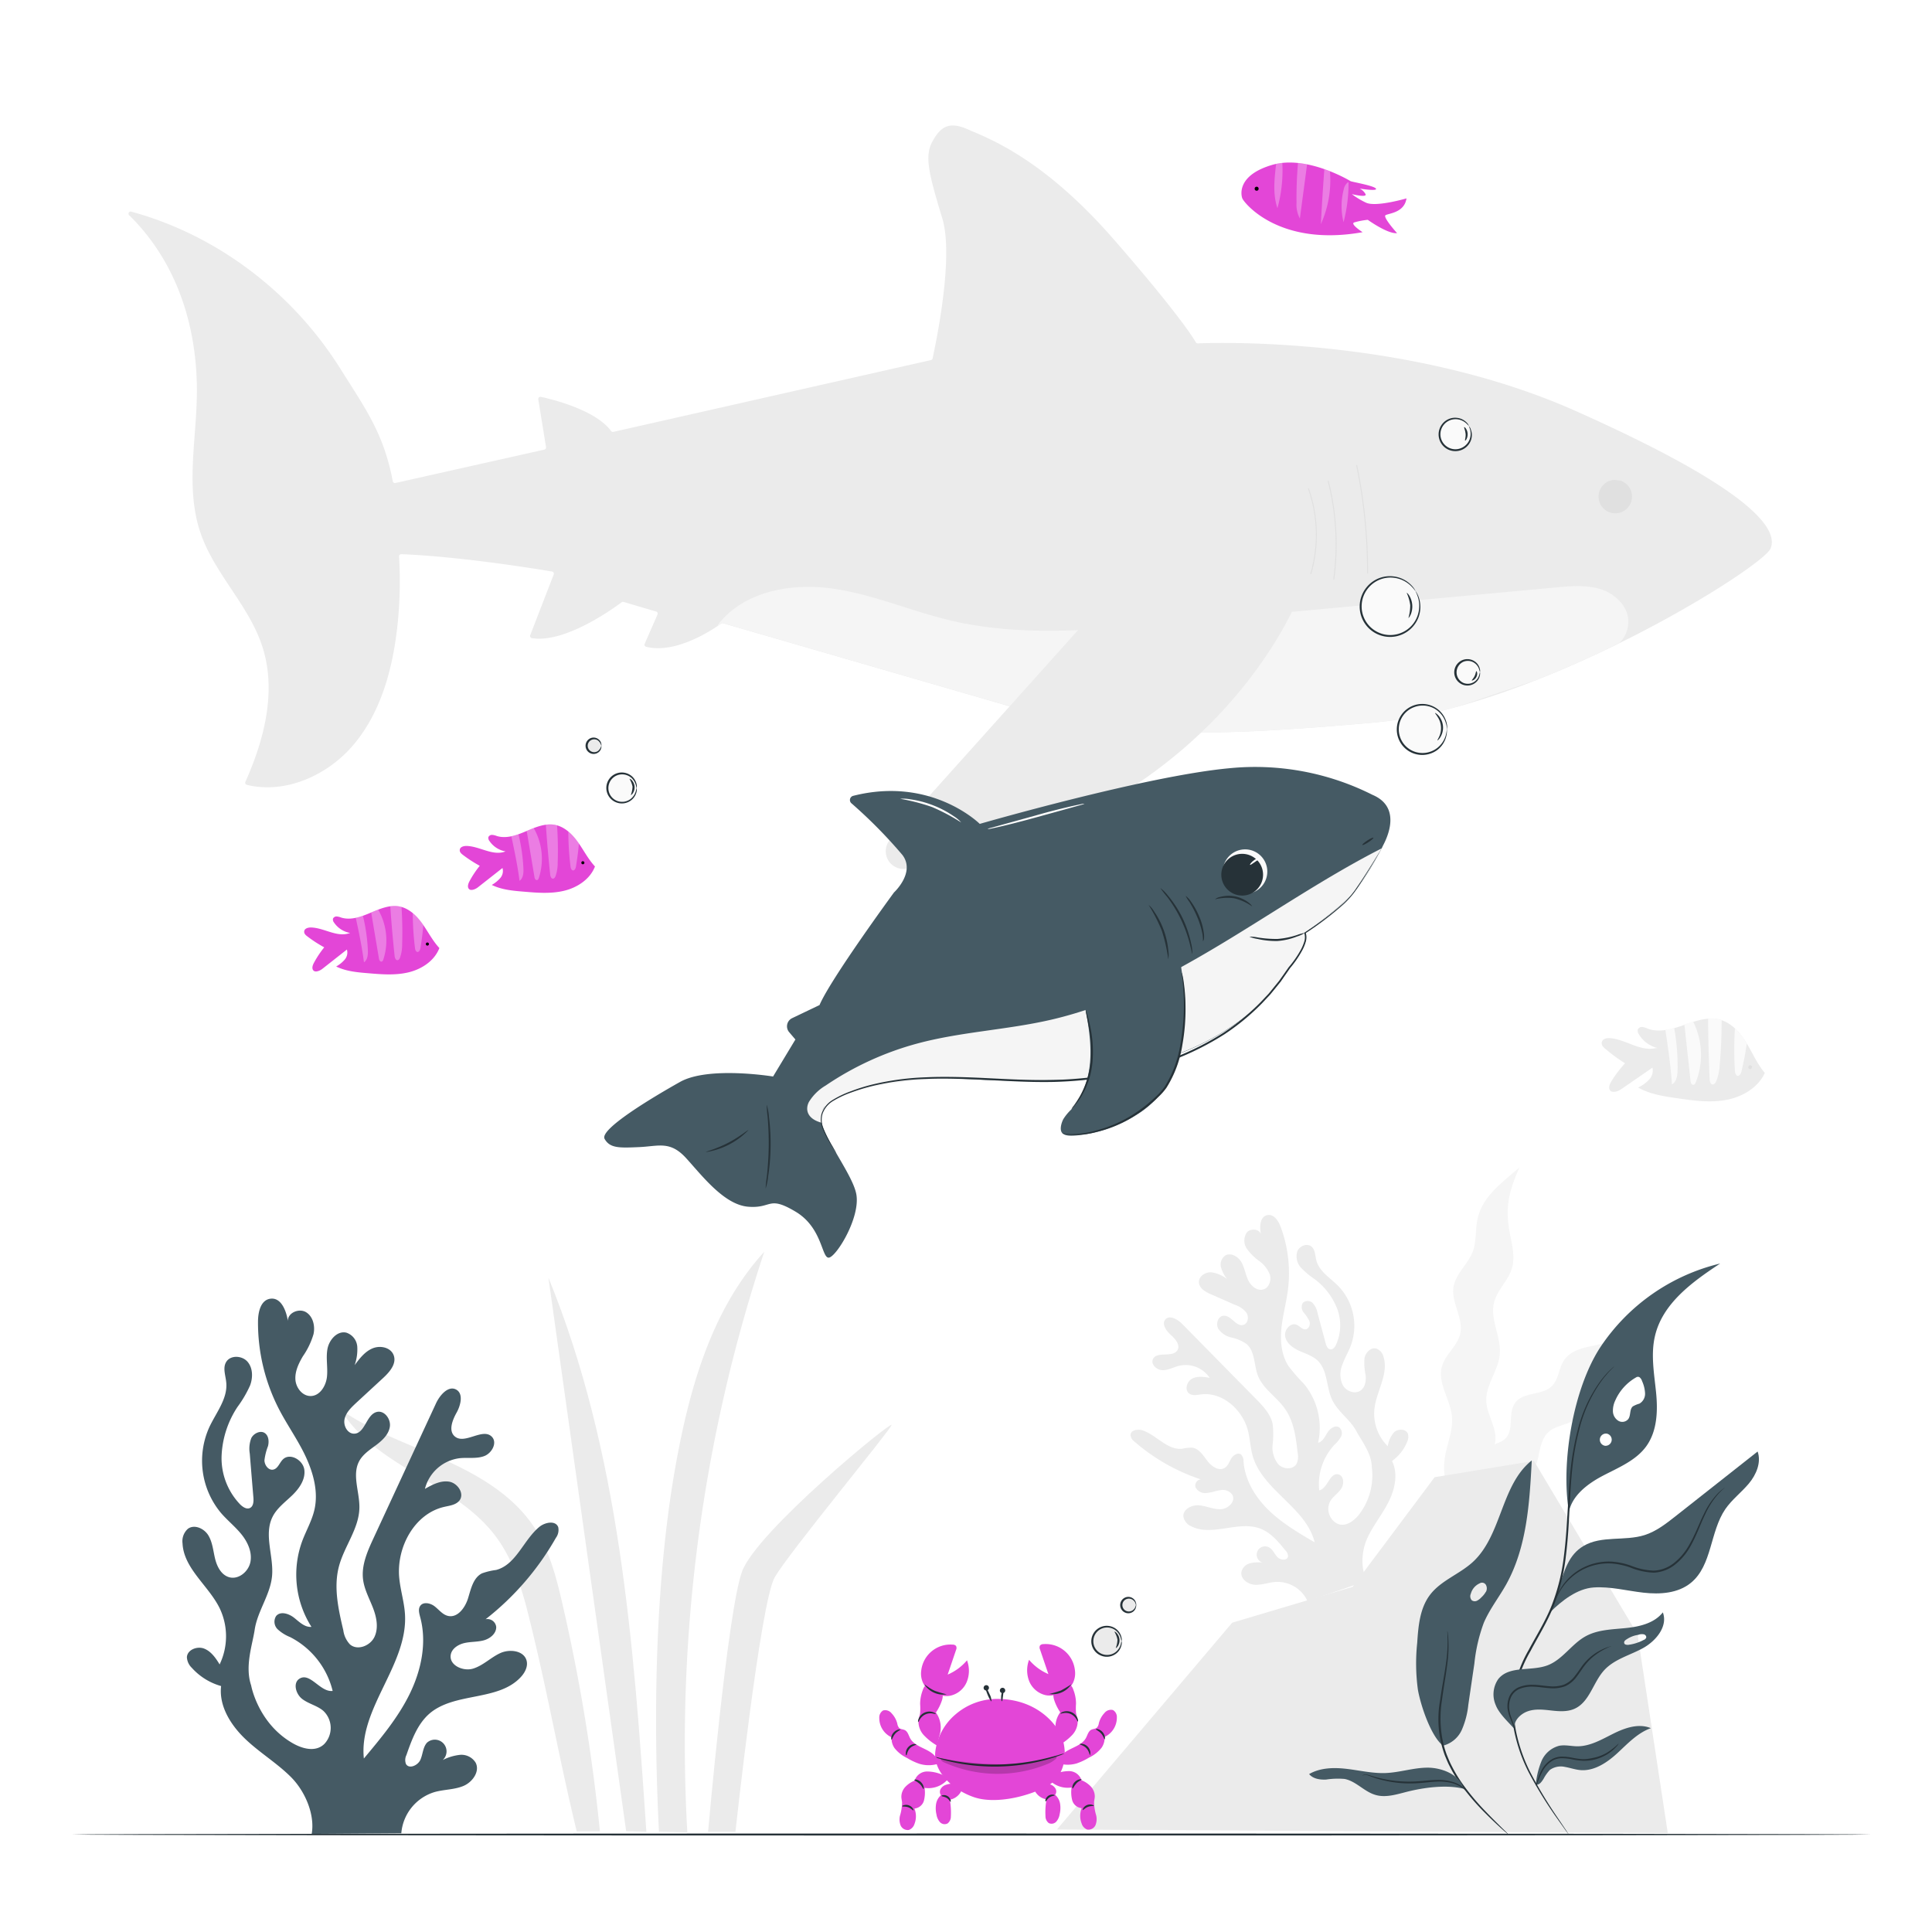 <svg class="animated" id="freepik_stories-baby-shark" xmlns="http://www.w3.org/2000/svg" viewBox="0 0 500 500" version="1.1" xmlns:xlink="http://www.w3.org/1999/xlink" xmlns:svgjs="http://svgjs.com/svgjs"><style>svg#freepik_stories-baby-shark:not(.animated) .animable {opacity: 0;}svg#freepik_stories-baby-shark.animated #freepik--Crab--inject-140 {animation: 3s Infinite  linear heartbeat;animation-delay: 1s;}svg#freepik_stories-baby-shark.animated #freepik--Fishes--inject-140 {animation: 3s Infinite  linear floating;animation-delay: 1s;}            @keyframes heartbeat {                0% {                    transform: scale(1);                }                10% {                    transform: scale(1.1);                }                30% {                    transform: scale(1);                }                40% {                    transform: scale(1);                }                50% {                    transform: scale(1.1);                }                60% {                    transform: scale(1);                }                100% {                    transform: scale(1);                }            }                    @keyframes floating {                0% {                    opacity: 1;                    transform: translateY(0px);                }                50% {                    transform: translateY(-10px);                }                100% {                    opacity: 1;                    transform: translateY(0px);                }            }        </style><g id="freepik--background-complete--inject-140" class="animable" style="transform-origin: 245.902px 253.439px;"><path d="M141.93,330.65Q152,402.28,162.05,473.91l5.23.17C164,425.42,160.39,375.79,141.93,330.65Z" style="fill: rgb(235, 235, 235); transform-origin: 154.605px 402.365px;" id="elbx41utal6qw" class="animable"></path><path d="M197.8,323.94c-14.05,15.39-19.7,36.57-23.26,57.11-5,29.12-5.51,63.51-4,93l7.34.17A404.35,404.35,0,0,1,197.8,323.94Z" style="fill: rgb(235, 235, 235); transform-origin: 183.796px 399.08px;" id="elr0akpff0u7q" class="animable"></path><path d="M145.63,415.4c-1.62-7.09-3.46-14.31-7.52-20.36-5.47-8.17-14.38-13.33-23.36-17.35s-18.41-7.24-26.51-12.8c9,14.83,29.57,18.77,40,32.65,5.2,6.9,7.36,15.55,9.39,23.95,4.45,18.32,7.18,34.16,11.63,52.48h6A467.93,467.93,0,0,0,145.63,415.4Z" style="fill: rgb(235, 235, 235); transform-origin: 121.75px 419.43px;" id="el53b2hf9bu6u" class="animable"></path><path d="M183.25,474.08s5-56.9,8.78-67.34,39.05-39.31,38.71-37.95-26.49,32.94-30.23,39.39-10.18,65.9-10.18,65.9Z" style="fill: rgb(235, 235, 235); transform-origin: 206.996px 421.412px;" id="el6x41wg6t54t" class="animable"></path><path d="M393.22,302.15c-5.38,4.59-10.23,8.13-11.05,14.57-.3,2.39-.18,4.89-1,7.15-1.24,3.28-4.43,5.72-5,9.19-.64,4.07,2.64,8.09,1.73,12.12-.72,3.17-3.86,5.33-4.73,8.47-1.21,4.32,2.21,8.55,2.6,13,.29,3.23-1,6.36-1.66,9.54s-.72,7.78,1.87,9.73l10-1.89a5.89,5.89,0,0,1-1-5.71c.67-1.78,1.74-3.45,2-5.33.44-3.57-2.21-6.85-2.33-10.45-.15-4.18,3.1-7.79,3.49-12,.43-4.53-2.58-9-1.48-13.46.8-3.22,3.64-5.6,4.6-8.77.9-2.94.07-6.09-.51-9.11C389.49,312.72,390.37,308.58,393.22,302.15Z" style="fill: rgb(245, 245, 245); transform-origin: 383.066px 344.035px;" id="eld6g5qoqurdk" class="animable"></path><path d="M420.51,341.72c.13,2.22-1.6,4.19-3.59,5.17s-4.25,1.26-6.42,1.78-4.39,1.43-5.66,3.25c-1.45,2.09-1.42,5.06-3.24,6.83-2.51,2.44-7.29,1.41-9.4,4.2s-.23,7.1-2.64,9.38c-.92.87-2.23,1.16-3.34,1.77-3.05,1.67-4.31,7.55-2.48,10.51l10.31-2.09c2.38-.8,3.47-2.74,4-5.2s.93-5.18,2.83-6.83,5.18-1.73,7.21-3.5c3.34-2.92,1.91-9,5.16-12,1.64-1.52,4.05-1.84,5.9-3.08A7.17,7.17,0,0,0,420.51,341.72Z" style="fill: rgb(245, 245, 245); transform-origin: 402.467px 363.165px;" id="elyygi75chmsn" class="animable"></path><path d="M407.82,106.38C364.48,87.05,314.68,88.67,310,88.87a.55.55,0,0,1-.52-.28c-.8-1.39-5-8-21.22-26.62-18.64-21.39-32.89-26.32-37.83-28.51s-7.12-.55-9.19,3.29-.68,8.77,2.61,19.73C247,66.7,242,89.66,241.36,92.76a.57.57,0,0,1-.44.43l-82.19,18.58a.54.54,0,0,1-.58-.22c-4-5.44-15.05-8.17-18.16-8.84a.56.56,0,0,0-.68.65l2,12.35a.56.56,0,0,1-.44.65L102.33,125a.57.57,0,0,1-.68-.46c-2.35-12.4-7-18.66-13.79-29.47C75.61,75.7,56.18,60.84,34.1,54.81a.57.57,0,0,0-.55,1c11.61,11.49,17,27,17.39,43.52.31,12.92-3.22,26.29.93,38.52,3.6,10.6,12.53,18.76,16,29.4,3.75,11.46.6,24-4.36,35.08a.57.57,0,0,0,.38.79C74,205.58,85,200.56,91.65,192.55c6.83-8.19,9.81-18.94,11.08-29.53a107.45,107.45,0,0,0,.55-19,.55.55,0,0,1,.58-.6c15.29.6,35.09,3.83,39,4.49a.57.57,0,0,1,.44.77l-6.08,15.7a.57.57,0,0,0,.43.77c8.64,1.41,21.37-7.88,23.22-9.28a.57.57,0,0,1,.51-.09l8.41,2.48a.57.57,0,0,1,.37.78l-3.31,7.56a.57.57,0,0,0,.37.79c8,2,17.82-4.88,19.42-6a.56.56,0,0,1,.5-.09l74.51,21.6a.57.57,0,0,1,.27.93l-27.25,30.46a5.16,5.16,0,0,0,5,8.45c31.68-7.35,63.17-31.28,65.92-33.41a.61.61,0,0,1,.43-.11c1.51.23,11.09,1.23,49.66-2.23,42.76-3.84,100.33-40,102.52-45S453.33,126.66,407.82,106.38Z" style="fill: rgb(235, 235, 235); transform-origin: 245.902px 127.672px;" id="eli77skrosp1" class="animable"></path><path d="M421.42,160.66c-.15-3.84-3.46-7-7.11-8.16s-7.61-.85-11.43-.49l-102,9.43c-18.28,1.7-37,3.36-54.82-.85-10.48-2.48-20.49-6.94-31.16-8.34s-22.8,1-29.23,9.62l.17.09c.68-.46,1.07-.76,1.07-.76l75.66,21.93-14.37,16.06a106.71,106.71,0,0,0,26.06,6.38c2,.21,3.95.35,5.92.44a227.36,227.36,0,0,0,25.7-16.85s7.13,1.65,49.89-2.19a123.84,123.84,0,0,0,21.84-4.2L397.51,176c7.49-2.94,14.79-6.23,21.59-9.58A7.9,7.9,0,0,0,421.42,160.66Z" style="fill: rgb(245, 245, 245); transform-origin: 303.546px 178.846px;" id="elcykxg0fgt8u" class="animable"></path><path d="M230.4,217.24l53.28-59.39,51.54-1.48s-23.57,58.07-100.81,68.48A4.59,4.59,0,0,1,230.4,217.24Z" style="fill: rgb(235, 235, 235); transform-origin: 282.227px 190.629px;" id="ely0m334zj3q" class="animable"></path><path d="M338.49,126.43a36,36,0,0,1,.64,22,.12.12,0,0,0,.24.06,36.16,36.16,0,0,0-.64-22.09c-.05-.15-.29-.08-.24.07Z" style="fill: rgb(224, 224, 224); transform-origin: 339.639px 137.449px;" id="elqqde541igyg" class="animable"></path><path d="M343.63,124.58a66.25,66.25,0,0,1,1.43,25.28c0,.16.22.22.24.06a66.54,66.54,0,0,0-1.43-25.41.13.13,0,0,0-.24.07Z" style="fill: rgb(224, 224, 224); transform-origin: 344.773px 137.232px;" id="eleap8zir0zse" class="animable"></path><path d="M351,120.51a136.36,136.36,0,0,1,2.81,27.85.13.13,0,0,0,.25,0,136.41,136.41,0,0,0-2.82-27.92c0-.16-.27-.09-.24.07Z" style="fill: rgb(224, 224, 224); transform-origin: 352.529px 134.402px;" id="el09s6o52b5g2q" class="animable"></path><path d="M419.32,124.38a4.33,4.33,0,1,1-1.5-.19" style="fill: rgb(224, 224, 224); transform-origin: 418.034px 128.517px;" id="el2a1474nqnci" class="animable"></path><path d="M428.46,271.25c-3.95.95-7.71-2.26-11.77-2.58-.85-.07-1.92.16-2.13,1s.42,1.37,1,1.85a42,42,0,0,0,5,3.65,31.36,31.36,0,0,0-3.53,4.66c-.45.74-.86,1.74-.3,2.4s2,.25,2.83-.34l8.09-5.58a3.44,3.44,0,0,1-.91,3.15,10.13,10.13,0,0,1-2.78,2c3,1.71,6.51,2.24,9.92,2.74,4.22.62,8.54,1.23,12.74.48s8.35-3.14,10.11-7c-2-2.38-3.21-5.28-4.85-7.92s-3.88-5.13-6.88-5.9-6.28.37-9.27,1.44-6.31,2-9.28.92a4.91,4.91,0,0,0-1.38-.43,1.17,1.17,0,0,0-1.2.63,1.52,1.52,0,0,0,.26,1.24,7.78,7.78,0,0,0,4.86,3.58" style="fill: rgb(235, 235, 235); transform-origin: 435.624px 274.317px;" id="eltb4b1sct6k" class="animable"></path><path d="M434.16,276.85a55.48,55.48,0,0,0-.89-10.84,17.49,17.49,0,0,1-2.28.5c.69,4.49,1.43,9.6,1.71,14.14C433.93,279.93,434.14,278.27,434.16,276.85Z" style="fill: rgb(250, 250, 250); transform-origin: 432.579px 273.33px;" id="el1od7ed5iwyu" class="animable"></path><path d="M438.18,264.36l-2.26.76q.79,7.28,1.58,14.54a1.89,1.89,0,0,0,.19.76.62.62,0,0,0,.66.32c.26-.07.4-.34.5-.59A19.37,19.37,0,0,0,438.18,264.36Z" style="fill: rgb(250, 250, 250); transform-origin: 438.068px 272.555px;" id="el0e325p1slh2q" class="animable"></path><path d="M445.56,264c0,3.82-.15,7.89-.51,11.7a12.64,12.64,0,0,1-.94,4.22c-.17.35-.44.73-.83.74-.59,0-.79-.76-.82-1.34-.24-5.3-.38-10.46-.4-15.75A8.66,8.66,0,0,1,445.56,264Z" style="fill: rgb(250, 250, 250); transform-origin: 443.81px 272.1px;" id="el1jbb221iulai" class="animable"></path><path d="M449,266.1a88.79,88.79,0,0,0,0,11.14c.05.49.22,1.11.71,1.18s.87-.62,1-1.17c.65-3,.91-4.14,1.36-7.17A18.47,18.47,0,0,0,449,266.1Z" style="fill: rgb(250, 250, 250); transform-origin: 450.448px 272.262px;" id="elykx3qdd640l" class="animable"></path><path d="M453.42,276.22a.48.48,0,0,1-.51.45.49.49,0,0,1-.45-.51.48.48,0,0,1,.51-.45A.47.47,0,0,1,453.42,276.22Z" style="fill: rgb(224, 224, 224); transform-origin: 452.941px 276.19px;" id="elmoeftw3pr7a" class="animable"></path><path d="M293.64,373.12a2.46,2.46,0,0,1-1.07-1.7c0-1.35,2-1.67,3.23-1.21,3.56,1.28,6.32,5.08,10.09,4.73a12.39,12.39,0,0,1,2.63-.29c1.78.22,2.85,2,3.94,3.43s3,2.76,4.54,1.78c.84-.54,1.15-1.6,1.68-2.45s1.69-1.56,2.49-1a2.5,2.5,0,0,1,.66,1.88c.37,4.82,3.07,9.22,6.54,12.58s7.69,5.84,11.86,8.28c-2.2-9-13.37-13.37-16-22.25-.63-2.14-.7-4.41-1.24-6.58-1.38-5.45-6.6-10.16-12.18-9.45-1,.13-2.14.4-3-.18-1.29-.88-.71-3.11.66-3.86s3.05-.52,4.59-.25a7.48,7.48,0,0,0-7.84-3.13c-1.46.35-2.83,1.16-4.33,1.15s-3.13-1.48-2.51-2.85c1-2.17,5.13-.28,6.34-2.33.81-1.37-.58-2.95-1.77-4s-2.39-2.87-1.31-4,3.1,0,4.27,1.17L325,362c1.85,1.87,3.77,3.88,4.35,6.45a22.49,22.49,0,0,1,0,5.44,6.93,6.93,0,0,0,1.5,5.1c1.27,1.3,3.81,1.41,4.71-.17a4.64,4.64,0,0,0,.27-2.84c-.44-3.92-.95-8-3.19-11.26s-5.78-5.24-7.13-8.79c-1-2.73-.69-6.18-2.89-8.09a10.35,10.35,0,0,0-3.87-1.68,5.56,5.56,0,0,1-3.46-2.28c-.68-1.25-.1-3.2,1.31-3.36,2-.22,3.29,2.92,5.19,2.36,1.19-.35,1.46-2.06.81-3.11a6.14,6.14,0,0,0-3-2.08L313.49,335c-1.46-.62-3.15-1.56-3.21-3.14s1.64-2.65,3.16-2.59a8.3,8.3,0,0,1,4.16,1.78,8.65,8.65,0,0,1-1.59-3,2.9,2.9,0,0,1,1-3.07c1.42-.93,3.38.16,4.24,1.62s1.06,3.22,1.8,4.75,2.42,2.88,4,2.32c1.42-.49,2-2.33,1.59-3.77a7.62,7.62,0,0,0-2.72-3.52,14.28,14.28,0,0,1-3.2-3.15,3.76,3.76,0,0,1-.07-4.23c.95-1.17,3.22-1,3.67.39-.35-1.85-.3-4.39,1.52-4.88s3.05,1.48,3.65,3.14a34.48,34.48,0,0,1,1.82,16.2c-.43,3.33-1.35,6.59-1.68,9.93s0,6.9,1.8,9.72a48.71,48.71,0,0,0,4,4.61,17.83,17.83,0,0,1,3.69,15.29c1.18-.3,1.77-1.59,2.41-2.63s1.93-2,3-1.41a1.94,1.94,0,0,1,.54,2.4,7.55,7.55,0,0,1-1.66,2.09,15,15,0,0,0-4,11.86c2.21-.49,2.69-4.6,4.91-4.15,1.46.29,1.62,2.43.81,3.67s-2.18,2.06-2.9,3.35a4.28,4.28,0,0,0,1.85,5.73c2,.95,4.16-.52,5.58-2.27a16.64,16.64,0,0,0,3.37-12.3c-.07-3.71-2.69-6.85-4-9.36-1.65-3.07-4.91-5.09-6.35-8.27s-1.08-7.54-3.69-10c-1.3-1.24-3.08-1.76-4.71-2.5s-3.28-1.89-3.66-3.64,1.39-3.83,3-3.1c.81.35,1.43,1.28,2.3,1.16s1.25-1.29.95-2.14a11,11,0,0,0-1.48-2.22,2.17,2.17,0,0,1-.21-2.49,1.83,1.83,0,0,1,2.58.08,5.35,5.35,0,0,1,1.23,2.58c.69,2.6,1.39,5.19,2.09,7.79.18.68.51,1.5,1.21,1.58s1.18-.58,1.47-1.19a12.16,12.16,0,0,0,.26-9.42,17.42,17.42,0,0,0-5.82-7.58,20.74,20.74,0,0,1-3.48-2.91,4.41,4.41,0,0,1-1-4.21c.53-1.42,2.5-2.25,3.68-1.29,1,.83.95,2.35,1.28,3.61.74,2.83,3.57,4.49,5.64,6.57a14.86,14.86,0,0,1,3.26,15.47c-.65,1.7-1.61,3.26-2.2,5a6.4,6.4,0,0,0,.16,5.27c.92,1.57,3.2,2.38,4.65,1.29,1.17-.89,1.38-2.57,1.23-4a14.19,14.19,0,0,1-.28-4.39c.3-1.44,1.68-2.81,3.1-2.41a3.06,3.06,0,0,1,1.83,2.19c1.34,4.4-1.86,8.84-2.37,13.41a11.84,11.84,0,0,0,3.46,9.67,6.65,6.65,0,0,1,1.69-3.67c1-.9,3-.85,3.5.41a2.9,2.9,0,0,1-.2,2.15,11.26,11.26,0,0,1-3.9,4.92c1.62,3.26.78,7.23-.84,10.49s-4,6.12-5.52,9.41-1.88,7.93-.08,11.09L338.4,414.4a8.6,8.6,0,0,0-8.25-5c-1.8.12-3.55.83-5.35.74s-3.78-1.49-3.53-3.27a3,3,0,0,1,2.2-2.28,8.82,8.82,0,0,1,3.32-.18,2.15,2.15,0,1,1,1.63-3.95c1,.52,1.41,1.72,2.19,2.53s2.52.94,2.73-.17a2,2,0,0,0-.63-1.51c-1.84-2.28-3.81-4.67-6.56-5.71-5.67-2.14-12.5,2.16-17.89-.61a3.4,3.4,0,0,1-2-2.5c-.16-1.9,2.18-3.07,4.07-2.91s3.71,1.08,5.61,1,3.91-2,3-3.7a3,3,0,0,0-3.12-1.22c-1.18.15-2.31.64-3.49.72a2.81,2.81,0,0,1-2.95-1.52,1.62,1.62,0,0,1,1.36-2A50.38,50.38,0,0,1,293.64,373.12Z" style="fill: rgb(235, 235, 235); transform-origin: 328.52px 364.417px;" id="elstgclfcfi7f" class="animable"></path><polygon points="273.53 473.47 318.89 419.95 350.06 410.67 371.29 382.29 396.98 378.08 423.8 422.99 431.62 474.4 273.53 473.47" style="fill: rgb(235, 235, 235); transform-origin: 352.575px 426.24px;" id="elox4mxikmli8" class="animable"></polygon></g><g id="freepik--Floor--inject-140" class="animable" style="transform-origin: 251.425px 474.77px;"><path d="M484.29,474.77c0,.14-104.27.26-232.85.26s-232.88-.12-232.88-.26,104.25-.26,232.88-.26S484.29,474.63,484.29,474.77Z" style="fill: rgb(38, 50, 56); transform-origin: 251.425px 474.77px;" id="elp4quus3u9q" class="animable"></path></g><g id="freepik--Crab--inject-140" class="animable" style="transform-origin: 258.3px 449.543px;"><path d="M274.13,451.63A14.72,14.72,0,0,0,277.5,449a5.17,5.17,0,0,0,1.39-3.93c-.08-.62-.32-1.22-.42-1.84a16.31,16.31,0,0,1,0-2.32,9.78,9.78,0,0,0-.65-3.5,3.43,3.43,0,0,0-1.39-1.89,2.56,2.56,0,0,0-3.18.89,4.2,4.2,0,0,0-.45,3.48,12.51,12.51,0,0,0,1.59,3.24,6.62,6.62,0,0,0-.92,5.94" style="fill: #E346D7; transform-origin: 275.757px 443.46px;" id="ellxnmkyi1vng" class="animable"></path><path d="M275.16,437.53a3.86,3.86,0,0,0,2.52-2,5.66,5.66,0,0,0,.51-3.25A7.6,7.6,0,0,0,270,425.5a1.12,1.12,0,0,0-.85.36,1.15,1.15,0,0,0,0,1l2.17,6.39a13.47,13.47,0,0,1-5-3.69,7.7,7.7,0,0,0,.06,5.59,6.05,6.05,0,0,0,4.2,3.55,5,5,0,0,0,5.05-1.91" style="fill: #E346D7; transform-origin: 272.035px 432.141px;" id="el9rotk4hxp9n" class="animable"></path><path d="M274.67,454.33c1.73-2,5.09-2.22,6.37-4.54.41-.75.61-1.73,1.37-2.13.49-.25,1.13-.21,1.52-.6a2.26,2.26,0,0,0,.45-1.09,6,6,0,0,1,1.46-2.65,2.13,2.13,0,0,1,2.2-.76,2.09,2.09,0,0,1,1,1.95,5.47,5.47,0,0,1-3.17,5,4.48,4.48,0,0,1-.76,2.77,8.92,8.92,0,0,1-3.27,2.58,15.61,15.61,0,0,1-3.23,1.52A8.15,8.15,0,0,1,273,456" style="fill: #E346D7; transform-origin: 281.023px 449.602px;" id="elmjlnfu54pbr" class="animable"></path><path d="M272.66,459.24a9.94,9.94,0,0,1,4.09-.88,3.38,3.38,0,0,1,3.14,2.36,6.8,6.8,0,0,1,2.37,1.58,3.8,3.8,0,0,1,1.07,2.59c0,.51-.15,1-.19,1.51a12.68,12.68,0,0,0,.54,3.38,4.24,4.24,0,0,1-.17,2.57,2,2,0,0,1-2.12,1.14,2.37,2.37,0,0,1-1.45-1.54,5.44,5.44,0,0,1,0-4,2.82,2.82,0,0,1-2.44-2,8.38,8.38,0,0,1-.18-3.35,6.63,6.63,0,0,1-5.92-2.11" style="fill: #E346D7; transform-origin: 277.602px 465.937px;" id="elfn83e19x995" class="animable"></path><path d="M270.21,461.47a7.25,7.25,0,0,1,1.66.37,2.4,2.4,0,0,1,1.29,1.05,1.49,1.49,0,0,1-.09,1.61,3.85,3.85,0,0,1,1.28,2.31,7,7,0,0,1-.11,2.69,3.79,3.79,0,0,1-.87,1.93,1.65,1.65,0,0,1-1.95.38,2.22,2.22,0,0,1-.85-1.79,18.6,18.6,0,0,1,.27-4.34,4.22,4.22,0,0,1-3.28-2.78" style="fill: #E346D7; transform-origin: 270.996px 466.723px;" id="elsodto2wnw79" class="animable"></path><path d="M274.44,443.48c0-.06.21-.31.75-.49a3,3,0,0,1,3.65,1.67c.21.52.18.88.12.89s-.18-.3-.45-.72a3.36,3.36,0,0,0-1.39-1.24,3.22,3.22,0,0,0-1.85-.24C274.78,443.42,274.48,443.55,274.44,443.48Z" style="fill: rgb(38, 50, 56); transform-origin: 276.722px 444.201px;" id="el8u62ea0wacu" class="animable"></path><path d="M271.57,438.39a30.44,30.44,0,0,0,3-.89,30.81,30.81,0,0,0,2.71-1.63,5.76,5.76,0,0,1-5.74,2.52Z" style="fill: rgb(38, 50, 56); transform-origin: 274.41px 437.168px;" id="elyx8h5assjr" class="animable"></path><path d="M283.61,447.53c0-.15,1-.12,1.75.75s.64,1.88.5,1.84-.26-.79-.89-1.5S283.59,447.67,283.61,447.53Z" style="fill: rgb(38, 50, 56); transform-origin: 284.785px 448.791px;" id="elvhprsytahql" class="animable"></path><path d="M279.46,451.39c0-.07.25-.15.66-.08a2.43,2.43,0,0,1,1.42.77,2.46,2.46,0,0,1,.64,1.48c0,.41-.08.66-.14.65s-.15-1-.89-1.78S279.44,451.54,279.46,451.39Z" style="fill: rgb(38, 50, 56); transform-origin: 280.82px 452.747px;" id="ell65hebx5o7e" class="animable"></path><path d="M277.59,462.86c-.15,0-.19-.95.6-1.72s1.75-.73,1.73-.59-.74.32-1.36,1S277.73,462.88,277.59,462.86Z" style="fill: rgb(38, 50, 56); transform-origin: 278.712px 461.665px;" id="elmozwly1zt7" class="animable"></path><path d="M280.23,468.42c-.06,0,0-.24.14-.52a2.11,2.11,0,0,1,1-.77,2.09,2.09,0,0,1,1.27-.06c.31.09.47.24.44.3s-.75-.05-1.53.25S280.36,468.49,280.23,468.42Z" style="fill: rgb(38, 50, 56); transform-origin: 281.645px 467.712px;" id="el8d4b5xygw2p" class="animable"></path><path d="M270.6,466.2c-.06,0-.11-.21,0-.51a1.75,1.75,0,0,1,.72-.95,1.8,1.8,0,0,1,1.17-.29c.31,0,.47.16.45.22s-.71.08-1.33.5S270.74,466.23,270.6,466.2Z" style="fill: rgb(38, 50, 56); transform-origin: 271.738px 465.321px;" id="elwh4nnaqfn7b" class="animable"></path><path d="M242.1,453a15.06,15.06,0,0,1,5.12-9.26,16.52,16.52,0,0,1,10.86-4.06c10.33,0,15.64,6.71,16.86,10.27s.94,9.45-3.68,12.14-13.48,5-19.25,3-10.68-6.9-9.92-12Z" style="fill: #E346D7; transform-origin: 258.785px 452.763px;" id="elcdshqaiw6s" class="animable"></path><path d="M275.46,453.8a6.34,6.34,0,0,1-1.24.53c-.8.31-2,.69-3.48,1.1a51.31,51.31,0,0,1-24,.64,35.42,35.42,0,0,1-3.54-.91,5.93,5.93,0,0,1-1.27-.46,7.15,7.15,0,0,1,1.32.26c.84.21,2.05.47,3.56.75a56.84,56.84,0,0,0,23.8-.64c1.5-.36,2.7-.68,3.52-.94A7.7,7.7,0,0,1,275.46,453.8Z" style="fill: rgb(38, 50, 56); transform-origin: 258.695px 455.496px;" id="elrelj19r63eg" class="animable"></path><path d="M255.94,436.8a.69.69,0,1,1-.69-.68A.68.68,0,0,1,255.94,436.8Z" style="fill: rgb(38, 50, 56); transform-origin: 255.25px 436.81px;" id="els9dd6nahm3f" class="animable"></path><path d="M260.15,437.48a.69.69,0,1,1-.68-.68A.69.69,0,0,1,260.15,437.48Z" style="fill: rgb(38, 50, 56); transform-origin: 259.46px 437.49px;" id="elal2uhgqr8tc" class="animable"></path><path d="M242.47,451.73a15,15,0,0,1-3.37-2.65,5.17,5.17,0,0,1-1.39-3.93c.08-.62.32-1.22.42-1.84a16.31,16.31,0,0,0,0-2.32,10,10,0,0,1,.65-3.5,3.43,3.43,0,0,1,1.39-1.89,2.56,2.56,0,0,1,3.18.89,4.2,4.2,0,0,1,.45,3.48,12.45,12.45,0,0,1-1.59,3.23,6.64,6.64,0,0,1,.92,5.95" style="fill: #E346D7; transform-origin: 240.843px 443.549px;" id="elx05sumt0rga" class="animable"></path><path d="M241.44,437.63a3.82,3.82,0,0,1-2.51-2,5.67,5.67,0,0,1-.52-3.25,7.6,7.6,0,0,1,8.17-6.75,1.05,1.05,0,0,1,.85.36,1.15,1.15,0,0,1,0,1l-2.17,6.39a13.39,13.39,0,0,0,5-3.69,7.67,7.67,0,0,1-.06,5.58,6,6,0,0,1-4.2,3.56,5,5,0,0,1-5.05-1.91" style="fill: #E346D7; transform-origin: 244.557px 432.272px;" id="elioec3bzve6" class="animable"></path><path d="M241.93,454.43c-1.73-2-5.09-2.22-6.37-4.54-.41-.75-.61-1.73-1.37-2.13-.49-.25-1.13-.21-1.52-.6a2.26,2.26,0,0,1-.45-1.09,6,6,0,0,0-1.46-2.65,2.13,2.13,0,0,0-2.2-.76,2.09,2.09,0,0,0-1,1.95,5.45,5.45,0,0,0,3.17,5,4.49,4.49,0,0,0,.76,2.78,9,9,0,0,0,3.27,2.58,15.61,15.61,0,0,0,3.23,1.52,8.21,8.21,0,0,0,5.59-.32" style="fill: #E346D7; transform-origin: 235.567px 449.715px;" id="el08v9umpzerug" class="animable"></path><path d="M243.94,459.34a9.9,9.9,0,0,0-4.09-.88,3.39,3.39,0,0,0-3.14,2.36,6.8,6.8,0,0,0-2.37,1.58,3.78,3.78,0,0,0-1.07,2.59c0,.51.15,1,.19,1.51a12.68,12.68,0,0,1-.54,3.38,4.21,4.21,0,0,0,.17,2.56,2,2,0,0,0,2.12,1.15,2.39,2.39,0,0,0,1.45-1.54,5.44,5.44,0,0,0,0-4,2.82,2.82,0,0,0,2.44-2,8.38,8.38,0,0,0,.18-3.35,6.63,6.63,0,0,0,5.92-2.11" style="fill: #E346D7; transform-origin: 238.998px 466.036px;" id="elftxp306t8fb" class="animable"></path><path d="M246.39,461.57a7.8,7.8,0,0,0-1.66.36,2.46,2.46,0,0,0-1.29,1.06,1.49,1.49,0,0,0,.09,1.61,3.82,3.82,0,0,0-1.28,2.31,7,7,0,0,0,.11,2.69,3.79,3.79,0,0,0,.87,1.93,1.65,1.65,0,0,0,2,.38,2.22,2.22,0,0,0,.85-1.79,18.69,18.69,0,0,0-.27-4.35A4.21,4.21,0,0,0,249,463" style="fill: #E346D7; transform-origin: 245.584px 466.832px;" id="elt9mznqvxats" class="animable"></path><path d="M242.16,443.58c0,.07-.34-.06-.83-.13a3.22,3.22,0,0,0-1.85.24,3.3,3.3,0,0,0-1.39,1.24c-.27.42-.37.73-.45.72s-.09-.37.12-.89a3,3,0,0,1,3.65-1.67C242,443.27,242.19,443.52,242.16,443.58Z" style="fill: rgb(38, 50, 56); transform-origin: 239.875px 444.301px;" id="el3cj14g1bif9" class="animable"></path><path d="M245,438.49a5.76,5.76,0,0,1-5.74-2.52c.11-.11,1.11.94,2.71,1.63A30.44,30.44,0,0,0,245,438.49Z" style="fill: rgb(38, 50, 56); transform-origin: 242.13px 437.264px;" id="elcwputaoz2fu" class="animable"></path><path d="M233,447.63c0,.14-.75.37-1.36,1.09s-.74,1.51-.89,1.5-.26-1,.5-1.84S233,447.48,233,447.63Z" style="fill: rgb(38, 50, 56); transform-origin: 231.821px 448.893px;" id="elmro8q4l1zwj" class="animable"></path><path d="M237.14,451.49c0,.14-1,.23-1.69,1s-.74,1.78-.88,1.78-.17-.24-.15-.65a2.44,2.44,0,0,1,.64-1.48,2.48,2.48,0,0,1,1.42-.78C236.89,451.34,237.14,451.42,237.14,451.49Z" style="fill: rgb(38, 50, 56); transform-origin: 235.777px 452.813px;" id="eldjqyvl64vsn" class="animable"></path><path d="M239,463c-.14,0-.32-.73-1-1.35s-1.38-.81-1.36-1,.95-.2,1.73.59S239.16,463,239,463Z" style="fill: rgb(38, 50, 56); transform-origin: 237.861px 461.771px;" id="elnyi3tuvsybo" class="animable"></path><path d="M236.37,468.52c-.13.07-.54-.53-1.32-.8s-1.47-.11-1.53-.25.13-.21.44-.3a2,2,0,0,1,1.27.06,2.11,2.11,0,0,1,1,.77C236.41,468.28,236.43,468.49,236.37,468.52Z" style="fill: rgb(38, 50, 56); transform-origin: 234.955px 467.81px;" id="elkcpgaf8on9i" class="animable"></path><path d="M246,466.3c-.14,0-.36-.62-1-1s-1.31-.36-1.33-.5.14-.18.45-.22a1.8,1.8,0,0,1,1.17.29,1.75,1.75,0,0,1,.72,1C246.11,466.09,246.06,466.29,246,466.3Z" style="fill: rgb(38, 50, 56); transform-origin: 244.868px 465.436px;" id="el4lzq989av9t" class="animable"></path><path d="M256.6,440.3c-.13.07-.58-.69-1-1.69s-.65-1.86-.52-1.9.59.71,1,1.69A4.12,4.12,0,0,1,256.6,440.3Z" style="fill: rgb(38, 50, 56); transform-origin: 255.822px 438.506px;" id="el3poc4pobf5y" class="animable"></path><path d="M259.31,440.28c-.15,0-.29-.63-.21-1.42s.34-1.39.48-1.36.11.66,0,1.41S259.45,440.27,259.31,440.28Z" style="fill: rgb(38, 50, 56); transform-origin: 259.375px 438.889px;" id="el41ba1dp41os" class="animable"></path><g id="el64ss6mw76ed"><g style="opacity: 0.2; transform-origin: 258.423px 456.798px;" class="animable" id="elw6pzwzg1xae"><path d="M243.37,455c0,.6.66,1,1.21,1.21a33.84,33.84,0,0,0,26.26.4,7.19,7.19,0,0,0,2.43-1.44c.14-.14.27-.35.17-.51s-.38-.15-.58-.09a48.08,48.08,0,0,1-14.65,2A88.07,88.07,0,0,1,243.46,455" id="el4lec6oq73u" class="animable" style="transform-origin: 258.423px 456.798px;"></path></g></g></g><g id="freepik--Plants--inject-140" class="animable" style="transform-origin: 251.205px 400.885px;"><path d="M143.86,398a3.45,3.45,0,0,0,.61-2.77c-.66-1.8-3.41-1.29-4.89-.07-4.13,3.41-6,9.8-11.2,11.15a17.1,17.1,0,0,0-3.64.87c-2.27,1.14-2.85,4-3.61,6.46s-2.73,5.14-5.21,4.55c-1.38-.33-2.3-1.58-3.42-2.46s-3-1.27-3.77-.09c-.54.81-.24,1.88,0,2.82,1.81,6.6.31,13.77-2.7,19.92s-7.47,11.47-11.86,16.72c-1.37-13,11.43-24.24,10.64-37.33-.19-3.16-1.18-6.22-1.48-9.37-.78-7.93,3.93-16.71,11.71-18.44,1.42-.32,3-.5,3.9-1.67,1.31-1.8-.53-4.49-2.72-4.84s-4.32.77-6.25,1.87a10.63,10.63,0,0,1,9-7.94c2.11-.22,4.33.2,6.33-.54s3.47-3.47,2-5c-2.35-2.43-7,2.08-9.58-.08-1.73-1.44-.65-4.21.45-6.18s1.81-5-.19-6-4.15,1.47-5.14,3.6L96.67,398.07c-1.57,3.39-3.17,7-2.71,10.69.32,2.56,1.6,4.88,2.54,7.29s1.51,5.17.44,7.52-4.41,3.7-6.37,2a6.53,6.53,0,0,1-1.72-3.65c-1.28-5.44-2.56-11.15-1.13-16.55,1.38-5.21,5.2-9.77,5.29-15.15.08-4.13-2-8.57,0-12.17,1-1.76,2.75-2.88,4.36-4.09s3.21-2.72,3.52-4.71-1.41-4.31-3.36-3.84c-2.73.65-3,5.46-5.79,5.62-1.75.1-2.94-2-2.57-3.75s1.72-3,3-4.21l7-6.46c1.65-1.53,3.45-3.6,2.76-5.74s-3.44-2.75-5.45-1.94-3.41,2.63-4.7,4.37a12.16,12.16,0,0,0,.68-4.8,4.13,4.13,0,0,0-2.83-3.61c-2.34-.55-4.44,1.84-4.88,4.2s.12,4.81-.13,7.2-1.85,5-4.25,5c-2.14,0-3.79-2.15-3.92-4.28s.85-4.16,1.93-6a19.86,19.86,0,0,0,2.76-5.74c.45-2.08-.11-4.56-1.93-5.67s-4.79.15-4.7,2.28c-.42-2.64-1.7-6-4.36-5.79s-3.37,3.43-3.38,5.94a48.9,48.9,0,0,0,5.34,22.48c2.17,4.24,5,8.15,7,12.45s3.33,9.18,2.25,13.82c-.66,2.82-2.15,5.37-3.16,8.09a25.23,25.23,0,0,0,2.4,22.16c-1.73.16-3.12-1.27-4.48-2.35s-3.55-1.79-4.66-.45a2.73,2.73,0,0,0,.42,3.45,10.5,10.5,0,0,0,3.21,2,21.33,21.33,0,0,1,11,13.93c-3.19.4-5.8-4.85-8.55-3.19-1.8,1.08-1,4,.68,5.28s3.89,1.71,5.47,3.08a6.06,6.06,0,0,1,.27,8.53c-2.26,2.25-5.79,1.3-8.52-.35C66.7,445.75,65,436.2,65,436.2c-1.68-5,.31-10.43.91-14.42.73-4.89,4.12-9.14,4.51-14.07.4-5.1-2.18-10.58.12-15.16,1.13-2.26,3.27-3.81,5.09-5.57s3.46-4.1,3.13-6.61-3.69-4.45-5.52-2.7c-.9.86-1.29,2.39-2.51,2.66s-2.28-1.14-2.29-2.41a15.08,15.08,0,0,1,.92-3.67c.31-1.23.17-2.77-.92-3.43s-2.78.13-3.4,1.35a7.62,7.62,0,0,0-.4,4q.46,5.7.94,11.39c.09,1,0,2.25-.86,2.69s-1.85-.21-2.54-.88A17.3,17.3,0,0,1,57.34,377a24.79,24.79,0,0,1,4.13-12.9,29.52,29.52,0,0,0,3.25-5.55c.75-2,.75-4.47-.64-6.11s-4.41-1.8-5.52,0c-1,1.58-.14,3.59,0,5.43.36,4.14-2.62,7.7-4.38,11.46a21.09,21.09,0,0,0,3,22.21c1.68,1.95,3.72,3.57,5.33,5.57s2.78,4.59,2.3,7.11-3.12,4.7-5.58,3.94c-2-.62-3.08-2.76-3.57-4.79s-.65-4.2-1.73-6-3.6-2.95-5.29-1.73a4.31,4.31,0,0,0-1.4,3.79c.32,6.52,6.71,10.9,9.6,16.76a16.82,16.82,0,0,1,0,14.56c-1-1.64-2.2-3.38-4-4.09s-4.38.29-4.47,2.23a4.11,4.11,0,0,0,1.29,2.76,16,16,0,0,0,7.56,4.7c-.59,5.12,2.43,10,6.15,13.59s8.22,6.27,11.88,9.91,6.3,9.68,5.42,14.76l23.19-.16a12.15,12.15,0,0,1,8.59-10.66c2.46-.7,5.13-.6,7.49-1.59s4.34-3.79,3.14-6.05a4.32,4.32,0,0,0-4-2,12.92,12.92,0,0,0-4.51,1.35,3,3,0,1,0-4.07-4.49c-1.07,1.19-1.06,3-1.71,4.44s-2.91,2.46-3.72,1.08a2.86,2.86,0,0,1,.11-2.32c1.37-3.93,2.86-8.05,6-10.76,6.53-5.57,17.71-3.11,23.57-9.39,1.09-1.16,1.94-2.77,1.53-4.3-.7-2.61-4.38-3.06-6.83-1.93s-4.42,3.21-7,4-6.19-.83-5.81-3.5c.24-1.67,1.94-2.75,3.59-3.12s3.38-.25,5-.7,3.23-1.76,3.19-3.45a2.29,2.29,0,0,0-2.75-2A71.55,71.55,0,0,0,143.86,398Z" style="fill: rgb(69, 90, 100); transform-origin: 95.873px 405.345px;" id="eldnbh9a0yp4s" class="animable"></path><path d="M445.18,327a51.72,51.72,0,0,0-30.91,21.5c-7.11,10.71-10.38,30.08-8.23,42.75l-.09.48c.66-4.53,4.81-7.68,8.87-9.81s8.57-3.93,11.25-7.65c2.83-3.94,3-9.19,2.51-14s-1.39-9.76-.28-14.49C430.26,337.31,438,331.73,445.18,327ZM415.5,374.18a1.59,1.59,0,0,1,0-3.17h.27a1.59,1.59,0,0,1-.24,3.16Zm8.78-10.92a7.53,7.53,0,0,0-1.7.71c-.89.76-.49,2.29-1.16,3.25a2,2,0,0,1-2.61.47,3,3,0,0,1-1.39-2.43,6.16,6.16,0,0,1,.61-2.82,12.78,12.78,0,0,1,5.44-6h0l.15-.1-.05.05a.77.77,0,0,1,.75.05,2,2,0,0,1,.65,1,8.62,8.62,0,0,1,.77,3.12A2.94,2.94,0,0,1,424.28,363.26Z" style="fill: rgb(69, 90, 100); transform-origin: 425.284px 359.365px;" id="eleq1mewktc4" class="animable"></path><path d="M397.46,461.9a20.7,20.7,0,0,1,1.46-6.09,6.86,6.86,0,0,1,4.58-4c1.55-.31,3.15.12,4.73.13,3.35,0,6.38-1.82,9.38-3.31s6.55-2.69,9.63-1.38c-3.41,1.2-6,4-8.64,6.44s-6,4.71-9.59,4.41c-1.37-.12-2.68-.6-4-.82a4.86,4.86,0,0,0-3.91.78,10.94,10.94,0,0,0-1.66,2.35c-.53.79-1,1.54-1.94,1.47" style="fill: rgb(69, 90, 100); transform-origin: 412.35px 454.294px;" id="elos15nj5fam" class="animable"></path><path d="M403.48,410.66c1.44-4.28,2.47-8.28,6.36-10.58,4.63-2.74,10.64-1.18,15.77-2.8,3-.95,5.53-2.93,8-4.87l21.26-16.76c1,2.82-.35,6-2.27,8.29s-4.39,4.15-6.09,6.62c-4,5.85-3.4,14.56-8.89,19.06-3.33,2.74-8,3.05-12.31,2.56s-8.53-1.63-12.83-1.35-8.29,3.43-11.35,6.45" style="fill: rgb(69, 90, 100); transform-origin: 428.169px 396.465px;" id="el34mpli0d726" class="animable"></path><path d="M417.73,353.62s-.07.1-.22.26l-.69.71a14.09,14.09,0,0,0-1.07,1.19,18.58,18.58,0,0,0-1.36,1.71,36.73,36.73,0,0,0-5.71,12.6,68.2,68.2,0,0,0-1.72,9.46c-.38,3.43-.57,7.13-.77,11s-.41,8-.95,12.21a51.69,51.69,0,0,1-3.12,12.79c-1.67,4.23-4.06,8-6,11.7A33.22,33.22,0,0,0,392,438.64a30.2,30.2,0,0,0,.68,10.91,42,42,0,0,0,3.3,9,114.85,114.85,0,0,0,7.18,11.95l2.12,3.15c.22.35.4.62.54.83a1.36,1.36,0,0,1,.17.29,1.45,1.45,0,0,1-.21-.26l-.59-.8-2.2-3.1a104.56,104.56,0,0,1-7.34-11.89,41.57,41.57,0,0,1-3.39-9.07,30.55,30.55,0,0,1-.74-11.07A33.53,33.53,0,0,1,395.63,427c2-3.76,4.36-7.48,6-11.65a51.94,51.94,0,0,0,3.11-12.66c.54-4.2.76-8.29,1-12.18s.42-7.6.83-11.05a67.19,67.19,0,0,1,1.78-9.51,36.07,36.07,0,0,1,5.91-12.62,19.66,19.66,0,0,1,1.4-1.69,11.59,11.59,0,0,1,1.12-1.16l.72-.68Z" style="fill: rgb(38, 50, 56); transform-origin: 404.523px 414.195px;" id="elh7rji0gqhhq" class="animable"></path><path d="M446.41,385s-.67.5-1.69,1.6a21.26,21.26,0,0,0-3.42,5.31c-1.19,2.41-2.2,5.48-4,8.6a15.6,15.6,0,0,1-3.67,4.3A9.45,9.45,0,0,1,428,407a17.62,17.62,0,0,1-5.93-1.27,18,18,0,0,0-5.38-1.12,14.48,14.48,0,0,0-8.78,2.64,14.89,14.89,0,0,0-4.23,4.63c-.76,1.3-1,2.1-1.07,2.08a2.21,2.21,0,0,1,.17-.58,11.71,11.71,0,0,1,.72-1.59,14.58,14.58,0,0,1,4.19-4.84,14.75,14.75,0,0,1,9-2.82,18.21,18.21,0,0,1,5.53,1.12,17.61,17.61,0,0,0,5.76,1.23,9,9,0,0,0,5.35-2.07,15.2,15.2,0,0,0,3.57-4.15c1.81-3,2.86-6.1,4.1-8.51a20.05,20.05,0,0,1,3.6-5.29,11.82,11.82,0,0,1,1.33-1.14A2.18,2.18,0,0,1,446.41,385Z" style="fill: rgb(38, 50, 56); transform-origin: 424.51px 399.48px;" id="el02w5ppkvyo" class="animable"></path><path d="M418.93,451.19a3,3,0,0,1-.63.86,10.32,10.32,0,0,1-2.21,1.87,11.63,11.63,0,0,1-4,1.58,11.24,11.24,0,0,1-2.56.18,18,18,0,0,1-2.7-.37,14.49,14.49,0,0,0-2.63-.29,5.11,5.11,0,0,0-2.3.57,7.18,7.18,0,0,0-2.79,3,19.76,19.76,0,0,0-1.14,2.6,3.64,3.64,0,0,1-.42,1,4.09,4.09,0,0,1,.22-1,16.35,16.35,0,0,1,1-2.71,7.31,7.31,0,0,1,2.89-3.21,5.46,5.46,0,0,1,2.52-.66,14.07,14.07,0,0,1,2.73.29,18.19,18.19,0,0,0,2.64.37A10.27,10.27,0,0,0,412,455a11.51,11.51,0,0,0,3.9-1.42A18.29,18.29,0,0,0,418.93,451.19Z" style="fill: rgb(38, 50, 56); transform-origin: 408.24px 456.69px;" id="el4h0zggolyjm" class="animable"></path><path d="M430.34,417.28c-2.2,2.8-6,3.7-9.56,4.06s-7.26.4-10.39,2.11c-3.67,2-6,6.09-9.93,7.55-4.22,1.58-9.87,0-12.7,3.53a6.93,6.93,0,0,0-.65,6.78c.85,2.22,3.34,4.45,4.91,6.24-.51-2,1.34-3.93,3.28-4.64s4.07-.47,6.11-.24,4.21.4,6.09-.45c3.9-1.75,4.8-6.86,7.69-10,2.62-2.84,6.62-3.83,10-5.68S431.71,420.88,430.34,417.28ZM426,423.91a1.13,1.13,0,0,1-.65.52,11.46,11.46,0,0,1-4,1.26c-.4,0-.9-.05-1-.43a.67.67,0,0,1,.13-.61,1.92,1.92,0,0,1,.5-.4,7.16,7.16,0,0,1,3-1.15h0a2.5,2.5,0,0,1,1.35-.15C425.8,423,426.19,423.5,426,423.91Z" style="fill: rgb(69, 90, 100); transform-origin: 408.591px 432.415px;" id="eljg42hp34u4" class="animable"></path><path d="M417.06,426a17.52,17.52,0,0,0-5.05,3,15.17,15.17,0,0,0-2,2.17c-.64.85-1.24,1.83-2,2.8a7.34,7.34,0,0,1-3,2.45,9.26,9.26,0,0,1-4.13.46c-1.41-.09-2.75-.34-4.05-.37a8.35,8.35,0,0,0-3.61.59,4.24,4.24,0,0,0-2.23,2.26,6.27,6.27,0,0,0-.42,2.84,10,10,0,0,0,.57,2.35c.24.69.45,1.28.61,1.77a8.67,8.67,0,0,1,.29,1.15c.05.27.06.41,0,.41s-.16-.54-.53-1.49c-.19-.51-.42-1.08-.68-1.74a9.7,9.7,0,0,1-.67-2.42,6.42,6.42,0,0,1,.39-3,4.7,4.7,0,0,1,2.43-2.54,8.9,8.9,0,0,1,3.83-.66c1.34,0,2.69.27,4.07.36a8.68,8.68,0,0,0,3.9-.42,6.86,6.86,0,0,0,2.82-2.27c.75-.93,1.37-1.91,2-2.76a14.73,14.73,0,0,1,2.1-2.19,14.15,14.15,0,0,1,3.75-2.23,9.91,9.91,0,0,1,1.13-.38A1.23,1.23,0,0,1,417.06,426Z" style="fill: rgb(38, 50, 56); transform-origin: 403.591px 436.94px;" id="elro8lw7amiz9" class="animable"></path><path d="M381.18,404.23c-3.46,3.18-8.3,4.8-11.12,8.55-2.62,3.47-3,8.08-3.29,12.41a50.46,50.46,0,0,0,.18,12.1c.7,4,3.33,12,6.49,14.49a7.31,7.31,0,0,0,4.9-4.15A21.74,21.74,0,0,0,380,441.2q.78-5.35,1.57-10.7A42.61,42.61,0,0,1,384,420c1.49-3.5,3.87-6.53,5.74-9.84,5.41-9.65,6.11-21.15,6.68-32.2C388.41,384.31,388.72,397.28,381.18,404.23Zm3.36,7.72a5.83,5.83,0,0,1-1.17,1.45,4,4,0,0,1-1.13.87,1.31,1.31,0,0,1-1.35-.12,1.57,1.57,0,0,1-.24-1.7,4.11,4.11,0,0,1,2.29-2.68,1.16,1.16,0,0,1,1.61.39A1.89,1.89,0,0,1,384.54,412Z" style="fill: rgb(69, 90, 100); transform-origin: 381.455px 414.87px;" id="el8bb2ljbv9xo" class="animable"></path><path d="M374.58,422.15a2.07,2.07,0,0,1,.11.59,15.64,15.64,0,0,1,.15,1.71,34,34,0,0,1-.3,6.31c-.31,2.65-.91,5.77-1.36,9.25a29.38,29.38,0,0,0,.37,11.27,26.18,26.18,0,0,0,.87,2.85c.38.9.72,1.81,1.16,2.65a36.36,36.36,0,0,0,2.8,4.71,62.29,62.29,0,0,0,5.95,7.16c1.83,1.92,3.37,3.42,4.43,4.47l1.22,1.2c.28.28.42.44.4.45a2.76,2.76,0,0,1-.47-.37l-1.29-1.13c-1.1-1-2.69-2.47-4.56-4.36a59.72,59.72,0,0,1-6.07-7.15,33.77,33.77,0,0,1-2.86-4.75c-.46-.86-.81-1.78-1.2-2.7A27.2,27.2,0,0,1,372.7,440c.49-3.5,1.12-6.61,1.48-9.24a39.53,39.53,0,0,0,.46-6.25C374.63,423,374.53,422.15,374.58,422.15Z" style="fill: rgb(38, 50, 56); transform-origin: 381.318px 448.46px;" id="eluql9rio2lg" class="animable"></path><path d="M378.73,462.84c-.93-3.55-5.57-5.37-9.24-5.37s-7.24,1.25-10.91,1.39c-3.35.12-6.65-.67-10-1.07s-6.88-.33-9.78,1.34c1,1.23,2.8,1.5,4.39,1.42a20.2,20.2,0,0,1,4.78-.16c2.9.55,5,3.19,7.8,4.07,3,1,6.28-.3,9.39-1,4.16-.95,9.5-1.57,13.63-.53" style="fill: rgb(69, 90, 100); transform-origin: 358.795px 461.147px;" id="eluh3uptipar" class="animable"></path><path d="M352.57,459.55s.3-.39,1.06-.3,1.67.5,2.9.79a32,32,0,0,0,9.69,1c1.9-.08,3.73-.35,5.42-.39a13.1,13.1,0,0,1,4.45.55,7.29,7.29,0,0,1,2.64,1.47,2.69,2.69,0,0,1,.72.84,8.82,8.82,0,0,0-3.47-2,13.37,13.37,0,0,0-4.33-.42c-1.65.07-3.46.35-5.41.43a29.43,29.43,0,0,1-9.81-1.21c-1.23-.35-2.17-.82-2.83-.95A1.75,1.75,0,0,0,352.57,459.55Z" style="fill: rgb(38, 50, 56); transform-origin: 366.01px 461.373px;" id="elwy688spvnbb" class="animable"></path></g><g id="freepik--Fishes--inject-140" class="animable" style="transform-origin: 221.36px 147.119px;"><path d="M364,51.34s-8,2.35-10.52,1.09a19.9,19.9,0,0,1-3.62-2.19s4,1,3.54,0a3.37,3.37,0,0,0-1.52-1.43s4.71.76,4.21,0-6.31-1.76-6.57-1.93-11.35-6.82-20.27-4.21-8.16,7.57-7.74,8.67,9.42,12.62,31.13,8.75c0,0-3.28-2.1-2.19-2.52a18.83,18.83,0,0,1,3.53-.68s5.14,3.7,7.58,3.45c0,0-3.71-4.12-3-4.63S363.44,55.13,364,51.34Z" style="fill: #E346D7; transform-origin: 342.644px 51.473px;" id="elt762pymuoxb" class="animable"></path><g id="eliwtnuxq4aq"><g style="opacity: 0.3; transform-origin: 343.063px 50.895px;" class="animable" id="elqqsdqv4l6di"><path d="M342.74,43.79c.45.15.94.33,1.45.54A27.62,27.62,0,0,1,341.84,58C342.09,53.15,342.38,48.61,342.74,43.79Z" style="fill: rgb(255, 255, 255); transform-origin: 343.063px 50.895px;" id="el8ays9ddunn3" class="animable"></path></g></g><g id="elwhlbwau13dr"><g style="opacity: 0.3; transform-origin: 336.895px 49.37px;" class="animable" id="el5hkkhs5zlz"><path d="M335.92,42.19c.76.08,1.54.2,2.35.36-.61,4.64-1.25,9.35-1.86,14a7.54,7.54,0,0,1-.87-4.11C335.5,48.93,335.62,45.67,335.92,42.19Z" style="fill: rgb(255, 255, 255); transform-origin: 336.895px 49.37px;" id="el3tin63hdpyw" class="animable"></path></g></g><g id="el8yfkgm3wq2j"><g style="opacity: 0.3; transform-origin: 330.856px 48.02px;" class="animable" id="el9f2yf1blh4w"><path d="M330.27,42.4c.5-.1,1-.18,1.59-.24a36.55,36.55,0,0,1-1.26,11.72C329.36,50.24,329.81,46.23,330.27,42.4Z" style="fill: rgb(255, 255, 255); transform-origin: 330.856px 48.02px;" id="eleqmcolgue5g" class="animable"></path></g></g><g id="elnid2c97waue"><g style="opacity: 0.3; transform-origin: 348.099px 52.335px;" class="animable" id="elk5zh6d866e"><path d="M349,47.22a39.63,39.63,0,0,1-1.29,10.28,17,17,0,0,1,.05-8.48,2.93,2.93,0,0,1,1.1-1.85" style="fill: rgb(255, 255, 255); transform-origin: 348.099px 52.335px;" id="el6wfqqw50vac" class="animable"></path></g></g><circle cx="325.22" cy="48.84" r="0.52" id="elsgdz8zkcgpn" class="animable" style="transform-origin: 325.22px 48.84px;"></circle><path d="M90.24,241.56c-3.2,1-6.45-1.47-9.79-1.53-.71,0-1.58.23-1.71.92s.42,1.1.91,1.47a34,34,0,0,0,4.26,2.75,25.5,25.5,0,0,0-2.66,4c-.34.63-.63,1.47-.13,2s1.62.1,2.3-.43l6.36-5a2.8,2.8,0,0,1-.58,2.62A8.36,8.36,0,0,1,87,250.13c2.55,1.25,5.46,1.51,8.28,1.74,3.5.3,7.08.59,10.49-.24s6.69-3,7.94-6.28c-1.74-1.86-2.9-4.18-4.37-6.26s-3.45-4-5.95-4.5-5.13.63-7.54,1.65-5.07,2-7.57,1.22a3.93,3.93,0,0,0-1.16-.28,1,1,0,0,0-.95.58,1.25,1.25,0,0,0,.28,1,6.35,6.35,0,0,0,4.17,2.69" style="fill: #E346D7; transform-origin: 96.215px 243.321px;" id="el07dy6zfx7ae9" class="animable"></path><g id="elmoykggfsnfk"><g style="opacity: 0.3; transform-origin: 93.64px 243.025px;" class="animable" id="elcauamv1is5"><path d="M95.2,245.86A45.63,45.63,0,0,0,93.92,237a14,14,0,0,1-1.85.53c.8,3.65,1.66,7.81,2.12,11.52C95.16,248.4,95.25,247,95.2,245.86Z" style="fill: rgb(255, 255, 255); transform-origin: 93.64px 243.025px;" id="elfdr903ep1tc" class="animable"></path></g></g><g id="elfc7jwn14z9e"><g style="opacity: 0.3; transform-origin: 98.026px 242.138px;" class="animable" id="el2rtdv2wxvif"><path d="M97.87,235.41l-1.81.73q1,5.94,2,11.87a1.63,1.63,0,0,0,.2.61.51.51,0,0,0,.56.23c.21-.07.3-.3.38-.51A16,16,0,0,0,97.87,235.41Z" style="fill: rgb(255, 255, 255); transform-origin: 98.026px 242.138px;" id="elcxex6ir8q08" class="animable"></path></g></g><g id="el2m3ps58i5zd"><g style="opacity: 0.3; transform-origin: 102.569px 241.48px;" class="animable" id="elkvxbo9ada6"><path d="M103.91,234.71c.21,3.14.27,6.49.17,9.63a10.13,10.13,0,0,1-.56,3.51c-.12.3-.33.63-.65.65-.48,0-.68-.58-.74-1.06-.46-4.33-.84-8.56-1.12-12.91A7.25,7.25,0,0,1,103.91,234.71Z" style="fill: rgb(255, 255, 255); transform-origin: 102.569px 241.48px;" id="elft8jwy8gg2o" class="animable"></path></g></g><g id="elhkko2pai2wi"><g style="opacity: 0.3; transform-origin: 108.19px 241.336px;" class="animable" id="elrq9xgjqj6v9"><path d="M106.82,236.3a74.4,74.4,0,0,0,.59,9.14c.06.4.23.9.64.93s.69-.55.76-1c.38-2.49.53-3.44.75-6A15.27,15.27,0,0,0,106.82,236.3Z" style="fill: rgb(255, 255, 255); transform-origin: 108.19px 241.336px;" id="elinngvn9ojw" class="animable"></path></g></g><path d="M111,244.38a.4.4,0,0,1-.79,0,.4.4,0,1,1,.79,0Z" id="elhyykdw8ay1" class="animable" style="transform-origin: 110.605px 244.317px;"></path><path d="M130.49,220.46c-3.19,1-6.44-1.47-9.79-1.53-.7,0-1.57.23-1.7.92s.42,1.1.9,1.47a34.75,34.75,0,0,0,4.26,2.75,25,25,0,0,0-2.66,4c-.33.63-.62,1.47-.13,2s1.63.1,2.31-.43l6.36-5a2.78,2.78,0,0,1-.59,2.62,8.48,8.48,0,0,1-2.18,1.76c2.55,1.25,5.45,1.51,8.28,1.74,3.5.3,7.07.59,10.48-.24s6.7-3,7.95-6.28c-1.74-1.86-2.9-4.18-4.38-6.26s-3.44-4-5.94-4.5-5.14.62-7.54,1.65-5.08,2-7.57,1.22a3.93,3.93,0,0,0-1.16-.28,1,1,0,0,0-1,.58,1.25,1.25,0,0,0,.28,1,6.33,6.33,0,0,0,4.16,2.69" style="fill: #E346D7; transform-origin: 136.48px 222.211px;" id="ele7ww7amywc4" class="animable"></path><g id="ellw7bfuhlvyk"><g style="opacity: 0.3; transform-origin: 133.9px 221.935px;" class="animable" id="el6paqesishap"><path d="M135.46,224.76a46.42,46.42,0,0,0-1.28-8.85,14,14,0,0,1-1.85.53c.8,3.65,1.66,7.81,2.12,11.52C135.42,227.3,135.51,225.93,135.46,224.76Z" style="fill: rgb(255, 255, 255); transform-origin: 133.9px 221.935px;" id="ela6z05n45ym" class="animable"></path></g></g><g id="el40quqonwfv8"><g style="opacity: 0.3; transform-origin: 138.274px 221.037px;" class="animable" id="eljvfk1qx57o"><path d="M138.13,214.31l-1.82.73,2,11.87a1.34,1.34,0,0,0,.2.61.5.5,0,0,0,.55.23c.21-.07.31-.31.38-.51A16,16,0,0,0,138.13,214.31Z" style="fill: rgb(255, 255, 255); transform-origin: 138.274px 221.037px;" id="elv7q7hpwz76m" class="animable"></path></g></g><g id="ellfnfm39cbrn"><g style="opacity: 0.3; transform-origin: 142.827px 220.38px;" class="animable" id="elibfq55hegqr"><path d="M144.17,213.61c.21,3.14.27,6.49.16,9.63a10.13,10.13,0,0,1-.56,3.51c-.12.3-.32.63-.64.65-.48,0-.69-.58-.74-1.06-.46-4.33-.84-8.56-1.12-12.91A7.25,7.25,0,0,1,144.17,213.61Z" style="fill: rgb(255, 255, 255); transform-origin: 142.827px 220.38px;" id="elqrf6nogrsfl" class="animable"></path></g></g><g id="el1ox6vu36zxq"><g style="opacity: 0.3; transform-origin: 148.45px 220.236px;" class="animable" id="ele0vnoj4fpb"><path d="M147.08,215.2a75.85,75.85,0,0,0,.58,9.14c.07.4.24.9.65.93s.68-.55.75-1c.38-2.49.54-3.44.76-6A15.6,15.6,0,0,0,147.08,215.2Z" style="fill: rgb(255, 255, 255); transform-origin: 148.45px 220.236px;" id="elxc8ppa9jen" class="animable"></path></g></g><path d="M151.24,223.28a.39.39,0,0,1-.4.39.38.38,0,0,1-.39-.39.39.39,0,0,1,.39-.4A.4.4,0,0,1,151.24,223.28Z" id="elocgbzvvspl" class="animable" style="transform-origin: 150.845px 223.275px;"></path></g><g id="freepik--baby-shark--inject-140" class="animable" style="transform-origin: 258.103px 261.984px;"><path d="M355.21,205.71a67.5,67.5,0,0,0-37.08-6.89c-21.65,2-64.57,14.4-64.57,14.4s-12.43-12.39-32.71-7.27a1.12,1.12,0,0,0-.43,2,125.74,125.74,0,0,1,13.13,13.32c3.43,4.53-2.19,9.7-2.19,9.7S215,253.29,212.09,260.11L205,263.5a2.34,2.34,0,0,0-.77,3.62l1.62,1.9-5.78,9.58S183.39,275.85,176,280s-20.9,12.28-19.53,14.74,3.89,2.35,8.93,2.13,8-1.71,12.16,2.85,9.85,12.08,16.08,12.58,5.11-3,12.29,1.3,6.67,12.61,8.77,11.83,7.88-10.34,6.94-16.22-11.27-17.84-8.92-21.72l2.35-3.89-1.12.05c3.31-4.12,25.6-5,38.47-4.31a291.8,291.8,0,0,0,29.81,0s-.38,4.68-5.13,9.16-.25,5.15-.25,5.15,23.61-.35,28.41-21c0,0,19.19-6.51,28.42-22.2,0,0,5.71-6.48,4-9,0,0,10.35-7.07,13.68-11.71a77.93,77.93,0,0,0,6.44-10.66C358,218.58,363.64,209.28,355.21,205.71Z" style="fill: rgb(69, 90, 100); transform-origin: 258.103px 261.984px;" id="el2o07ed0g186" class="animable"></path><path d="M271.91,263.93c-11.36,2.61-23.16,3.09-34.43,6.11a78.87,78.87,0,0,0-23.79,10.89,12.53,12.53,0,0,0-4.34,4.25c-.94,1.81-.64,4.33,3.29,5.39a5.17,5.17,0,0,1,.56-3.92c4.51-5.64,25.87-7.94,38.75-7.37,15.73.69,30.28,0,30.28,0s-.38,4.68-5.13,9.16-.25,5.15-.25,5.15,23.61-.35,28.41-21c0,0,19.19-6.51,28.42-22.2,0,0,5.71-6.48,4-9,0,0,10.35-7.07,13.68-11.71,2-2.72,3.78-5.74,5-7.87a20.06,20.06,0,0,0,1.21-2.25C329.21,234,303,256.79,271.91,263.93Z" style="fill: rgb(245, 245, 245); transform-origin: 283.237px 256.575px;" id="elr8syyvql2op" class="animable"></path><path d="M323.33,242.41a9.63,9.63,0,0,1,2.15.2,30.2,30.2,0,0,0,5.13.39,21.26,21.26,0,0,0,5-1,10.58,10.58,0,0,1,2.09-.57,8,8,0,0,1-2,.92,17.21,17.21,0,0,1-5.11,1.18,21.71,21.71,0,0,1-5.22-.55A8.33,8.33,0,0,1,323.33,242.41Z" style="fill: rgb(38, 50, 56); transform-origin: 330.515px 242.481px;" id="elnzkd6z4igzh" class="animable"></path><path d="M352.57,218.68c-.08-.13.5-.64,1.29-1.16s1.49-.83,1.57-.71-.5.64-1.29,1.15S352.65,218.8,352.57,218.68Z" style="fill: rgb(38, 50, 56); transform-origin: 354px 217.744px;" id="elu3miihuyryj" class="animable"></path><path d="M302.35,248.26a42.75,42.75,0,0,0-1.66-7.36,42.46,42.46,0,0,0-3.43-6.71,6.8,6.8,0,0,1,1.44,1.71,21.46,21.46,0,0,1,2.48,4.83,21,21,0,0,1,1.18,5.29A7.12,7.12,0,0,1,302.35,248.26Z" style="fill: rgb(38, 50, 56); transform-origin: 299.852px 241.225px;" id="elwbgpl6ka28o" class="animable"></path><path d="M308.58,246.88c-.08,0-.26-1.06-.69-2.74a34.74,34.74,0,0,0-2.33-6.34,33.67,33.67,0,0,0-3.55-5.75,27.51,27.51,0,0,1-1.72-2.24,10.4,10.4,0,0,1,2,2,28.07,28.07,0,0,1,3.73,5.75,28.36,28.36,0,0,1,2.22,6.49A10.72,10.72,0,0,1,308.58,246.88Z" style="fill: rgb(38, 50, 56); transform-origin: 304.436px 238.345px;" id="el1ep2qzroo31" class="animable"></path><path d="M311.32,243.6s0-.2,0-.51a8.9,8.9,0,0,0-.12-1.35,22,22,0,0,0-1.31-4.3,27.75,27.75,0,0,0-2.06-4,13,13,0,0,1-1-1.59,5.19,5.19,0,0,1,1.32,1.38,19.45,19.45,0,0,1,2.23,4,15.84,15.84,0,0,1,1.19,4.46,5.14,5.14,0,0,1,0,1.41C311.44,243.45,311.35,243.61,311.32,243.6Z" style="fill: rgb(38, 50, 56); transform-origin: 309.224px 237.725px;" id="elmbz2vpbetwg" class="animable"></path><path d="M325.21,220.65a5.75,5.75,0,1,0,1.94,7.89A5.75,5.75,0,0,0,325.21,220.65Z" style="fill: rgb(250, 250, 250); transform-origin: 322.228px 225.567px;" id="elxq3ndrwhagj" class="animable"></path><path d="M324.27,221.75a5.4,5.4,0,1,0,1.83,7.41A5.39,5.39,0,0,0,324.27,221.75Z" style="fill: rgb(38, 50, 56); transform-origin: 321.478px 226.371px;" id="elufw58a9ner" class="animable"></path><path d="M326.12,222c.06.13-.52.54-1.23,1s-1.28.92-1.38.82.34-.71,1.08-1.24S326.06,221.83,326.12,222Z" style="fill: rgb(255, 255, 255); transform-origin: 324.81px 222.889px;" id="el28ehkjdzjed" class="animable"></path><path d="M198.14,307.62a28.73,28.73,0,0,1,.32-3.18c.22-2,.44-4.68.48-7.68s-.11-5.73-.28-7.69a27.23,27.23,0,0,1-.23-3.2A15.74,15.74,0,0,1,199,289a55.15,55.15,0,0,1,.43,7.73,54.11,54.11,0,0,1-.64,7.73A14.89,14.89,0,0,1,198.14,307.62Z" style="fill: rgb(38, 50, 56); transform-origin: 198.788px 296.745px;" id="elh9ylvgk64e" class="animable"></path><path d="M193.68,292.48a19.27,19.27,0,0,1-11,5.68c0-.16,2.7-.81,5.74-2.39S193.58,292.36,193.68,292.48Z" style="fill: rgb(38, 50, 56); transform-origin: 188.18px 295.317px;" id="el664sklw5j3p" class="animable"></path><path d="M324,234.54a13.55,13.55,0,0,0-4.57-2.06,13.23,13.23,0,0,0-5,.27,3.05,3.05,0,0,1,1.4-.64,8.4,8.4,0,0,1,7.11,1.33C323.72,234,324.07,234.5,324,234.54Z" style="fill: rgb(38, 50, 56); transform-origin: 319.219px 233.184px;" id="elb95ofj9vvvb" class="animable"></path><path d="M280.67,208a4.78,4.78,0,0,1-1,.34l-2.67.75-8.83,2.44c-3.45.95-6.59,1.76-8.88,2.29-1.14.27-2.07.47-2.72.6a4.35,4.35,0,0,1-1,.14,3.45,3.45,0,0,1,1-.34l2.68-.75,8.83-2.44c3.45-1,6.59-1.77,8.88-2.3,1.14-.26,2.07-.46,2.71-.59A3.84,3.84,0,0,1,280.67,208Z" style="fill: rgb(255, 255, 255); transform-origin: 268.12px 211.28px;" id="elaxyr422kyu" class="animable"></path><path d="M248.76,212.86a50.74,50.74,0,0,0-7.54-4,50.88,50.88,0,0,0-8.26-2.13,9.09,9.09,0,0,1,2.53.12,26.33,26.33,0,0,1,5.91,1.53,25.92,25.92,0,0,1,5.41,2.84A8.77,8.77,0,0,1,248.76,212.86Z" style="fill: rgb(255, 255, 255); transform-origin: 240.86px 209.776px;" id="eli283kptk4y9" class="animable"></path><path d="M357.84,219.05a4.48,4.48,0,0,1-.25.48l-.78,1.38c-.71,1.21-1.75,3-3.15,5.23-.7,1.12-1.49,2.36-2.39,3.69-.46.66-.92,1.36-1.48,2a23,23,0,0,1-1.87,2,80.91,80.91,0,0,1-10.1,7.72l.08-.23a4,4,0,0,1,0,2.5,10.89,10.89,0,0,1-1,2.34,26.32,26.32,0,0,1-3,4.35l0,0-1.61,2.31-.81,1.18-.91,1.13c-.62.76-1.23,1.53-1.87,2.29l-2.06,2.2a59.7,59.7,0,0,1-9.75,8.05,73.75,73.75,0,0,1-25.54,10.16A103.56,103.56,0,0,1,272.75,280c-6,.13-11.85-.24-17.37-.5s-10.78-.48-15.69-.27a68.66,68.66,0,0,0-13.52,1.73,49.11,49.11,0,0,0-5.7,1.71,25.54,25.54,0,0,0-4.79,2.22,6.35,6.35,0,0,0-2.83,3.43,6.06,6.06,0,0,0,.24,3.75,29,29,0,0,0,2.46,4.76c.31.54.54.94.69,1.22s.21.43.21.43l-.26-.4c-.17-.29-.42-.68-.73-1.19a27.15,27.15,0,0,1-2.56-4.76,6.27,6.27,0,0,1-.29-3.88,6.58,6.58,0,0,1,2.91-3.6,25.49,25.49,0,0,1,4.84-2.29,47,47,0,0,1,5.72-1.76,69.3,69.3,0,0,1,13.59-1.8c4.93-.23,10.2-.05,15.73.22s11.33.6,17.34.47a104.21,104.21,0,0,0,18.46-2.12,73.5,73.5,0,0,0,25.38-10.07,59.15,59.15,0,0,0,9.68-7.95l2.06-2.18c.63-.75,1.24-1.52,1.85-2.27l.91-1.12c.27-.39.54-.78.82-1.16l1.6-2.29v0h0a26.43,26.43,0,0,0,3-4.26,11.41,11.41,0,0,0,1-2.26,3.7,3.7,0,0,0,.07-2.25l-.06-.14.13-.09a80.87,80.87,0,0,0,10.1-7.63,21,21,0,0,0,3.34-3.95c.92-1.32,1.72-2.55,2.43-3.66,1.42-2.22,2.5-4,3.23-5.17l.83-1.35C357.73,219.2,357.84,219.05,357.84,219.05Z" style="fill: rgb(38, 50, 56); transform-origin: 285.135px 258.765px;" id="elnp8iogaypi9" class="animable"></path><path d="M305.28,247.09l-24.67,12.39c.89,4.74,1.79,9.52,1.57,14.34s-1.66,9.73-4.91,13.29a12.46,12.46,0,0,0-2.1,2.55c-.51,1-1,2.75-.27,3.56s2.22.74,3.7.63A34.23,34.23,0,0,0,294,288.6a24.22,24.22,0,0,0,10.23-12.35,56.55,56.55,0,0,0,2.44-16.75C306.51,254.37,305.82,252.19,305.28,247.09Z" style="fill: rgb(69, 90, 100); transform-origin: 290.6px 270.503px;" id="elhx57w84o8l7" class="animable"></path><path d="M277.27,287.11a3.91,3.91,0,0,1,.58-.91,28,28,0,0,0,1.58-2.42,22.53,22.53,0,0,0,2.8-9,35.17,35.17,0,0,0-.54-9.49c-.44-2.41-.81-3.88-.72-3.91a4.85,4.85,0,0,1,.36,1c.2.66.46,1.62.72,2.83a31.23,31.23,0,0,1,.69,9.61,21.08,21.08,0,0,1-3,9.14,20.3,20.3,0,0,1-1.73,2.36A4.48,4.48,0,0,1,277.27,287.11Z" style="fill: rgb(38, 50, 56); transform-origin: 280.059px 274.245px;" id="el57gjek8p23" class="animable"></path><path d="M274.9,293.22s.21,0,.61.13a12.22,12.22,0,0,0,1.76.16,23.57,23.57,0,0,0,6.42-.95,33.64,33.64,0,0,0,8.86-3.71,37.35,37.35,0,0,0,4.63-3.31c.76-.64,1.51-1.31,2.23-2a15.27,15.27,0,0,0,2-2.3,29.38,29.38,0,0,0,4.08-11,57.47,57.47,0,0,0,.59-16.13c-.06-.77-.17-1.36-.21-1.77a2.61,2.61,0,0,1,0-.62,2.73,2.73,0,0,1,.15.61c.07.4.22,1,.31,1.75a46.91,46.91,0,0,1,.48,6.55,51.81,51.81,0,0,1-.8,9.7,29.22,29.22,0,0,1-4.13,11.18,15.41,15.41,0,0,1-2.09,2.37c-.73.73-1.49,1.41-2.26,2.05a36.92,36.92,0,0,1-4.71,3.33,33,33,0,0,1-9,3.66,21.87,21.87,0,0,1-6.52.79,9,9,0,0,1-1.77-.26A1.69,1.69,0,0,1,274.9,293.22Z" style="fill: rgb(38, 50, 56); transform-origin: 290.857px 272.72px;" id="elynkvr9uem6j" class="animable"></path></g><g id="freepik--Bubbles--inject-140" class="animable" style="transform-origin: 267.3px 268.441px;"><path d="M383,174a3.19,3.19,0,1,1-3.19-3.19A3.19,3.19,0,0,1,383,174Z" style="fill: rgb(250, 250, 250); transform-origin: 379.81px 174px;" id="elhxxv4hzmfg" class="animable"></path><path d="M383,174s-.05-.29-.2-.76a3.14,3.14,0,0,0-1.17-1.63,3,3,0,0,0-2.82-.38,3,3,0,0,0,0,5.54,3,3,0,0,0,2.82-.38,3.19,3.19,0,0,0,1.17-1.64c.15-.47.16-.75.2-.75s.09.28,0,.8a3.15,3.15,0,0,1-1.15,1.88,3.34,3.34,0,0,1-3.21.54,3.42,3.42,0,0,1,0-6.45,3.39,3.39,0,0,1,3.21.54,3.18,3.18,0,0,1,1.15,1.88A1.44,1.44,0,0,1,383,174Z" style="fill: rgb(38, 50, 56); transform-origin: 379.708px 173.998px;" id="elt5fruk0zo4c" class="animable"></path><path d="M382.09,173.69c.14,0,.39.71,0,1.51s-1.16,1-1.2.91.42-.5.74-1.15S381.94,173.72,382.09,173.69Z" style="fill: rgb(38, 50, 56); transform-origin: 381.593px 174.91px;" id="elg5vm3kzq365" class="animable"></path><g id="elvcfnxyjev0e"><circle cx="376.63" cy="112.4" r="4.11" style="fill: rgb(250, 250, 250); transform-origin: 376.63px 112.4px; transform: rotate(-0.29deg);" class="animable" id="el66hldj6tpt7"></circle></g><path d="M380.16,110.29s-.23-.29-.7-.73a4.17,4.17,0,0,0-2.4-1.06,3.94,3.94,0,0,0-3.43,1.46,3.88,3.88,0,0,0,3.74,6.24,4,4,0,0,0,2.91-2.34,4.16,4.16,0,0,0,.19-2.62c-.16-.61-.35-.93-.31-.95a2,2,0,0,1,.5.9,4,4,0,0,1,0,2.8,4.27,4.27,0,0,1-3.16,2.68,4.33,4.33,0,0,1-4.2-7,4.24,4.24,0,0,1,3.85-1.52,4.06,4.06,0,0,1,2.49,1.28A2.14,2.14,0,0,1,380.16,110.29Z" style="fill: rgb(38, 50, 56); transform-origin: 376.611px 112.434px;" id="elv1aoo7jj2hd" class="animable"></path><path d="M378.93,110.54c.08-.11.82.55.89,1.69s-.55,1.9-.66,1.8.22-.82.14-1.76S378.81,110.63,378.93,110.54Z" style="fill: rgb(38, 50, 56); transform-origin: 379.367px 112.283px;" id="el8q8jz6eu2hw" class="animable"></path><path d="M366.35,153a7.65,7.65,0,1,1-10.5-2.63A7.66,7.66,0,0,1,366.35,153Z" style="fill: rgb(250, 250, 250); transform-origin: 359.786px 156.931px;" id="eluauokl440bp" class="animable"></path><path d="M366.35,153c-.05,0-.38-.57-1.24-1.41a7.64,7.64,0,0,0-4.5-2.08,7.46,7.46,0,0,0-6.57,2.75,7.34,7.34,0,0,0-1.62,4,7.4,7.4,0,0,0,4.5,7.5,7.32,7.32,0,0,0,4.28.45,7.51,7.51,0,0,0,3.52-1.71,7.36,7.36,0,0,0,2-2.79,7.61,7.61,0,0,0,.3-4.95c-.33-1.15-.72-1.73-.66-1.75a1.83,1.83,0,0,1,.27.4,5.75,5.75,0,0,1,.58,1.29,7.67,7.67,0,0,1-.14,5.15,7.86,7.86,0,0,1-10.34,4.38,7.86,7.86,0,0,1-4.81-8,7.85,7.85,0,0,1,1.75-4.24,7.75,7.75,0,0,1,7-2.81,7.62,7.62,0,0,1,4.6,2.29,6,6,0,0,1,.87,1.12A2.48,2.48,0,0,1,366.35,153Z" style="fill: rgb(38, 50, 56); transform-origin: 359.736px 156.977px;" id="elb0kumdqkkdn" class="animable"></path><path d="M364.05,153.43c.05-.05.36.21.7.76a5.5,5.5,0,0,1,.34,4.87c-.27.59-.54.89-.59.86a12,12,0,0,0,.47-3.3A11.54,11.54,0,0,0,364.05,153.43Z" style="fill: rgb(38, 50, 56); transform-origin: 364.777px 156.673px;" id="elnselo47p4lb" class="animable"></path><path d="M374.51,188.73a6.38,6.38,0,1,1-6.38-6.38A6.38,6.38,0,0,1,374.51,188.73Z" style="fill: rgb(250, 250, 250); transform-origin: 368.13px 188.73px;" id="eluqamy9qb3a" class="animable"></path><path d="M374.51,188.73c-.06,0,0-.57-.3-1.53a6.37,6.37,0,0,0-2.33-3.39A6.19,6.19,0,0,0,366,183a6,6,0,0,0-2.84,2.14A6.15,6.15,0,0,0,366,194.5a6.22,6.22,0,0,0,5.84-.84,6.35,6.35,0,0,0,2.33-3.39c.27-1,.24-1.54.3-1.54s0,.14,0,.41a4.94,4.94,0,0,1-.13,1.18A6.36,6.36,0,0,1,372.1,194a6.58,6.58,0,0,1-9.32-1.29,6.62,6.62,0,0,1,0-7.85,6.57,6.57,0,0,1,9.32-1.3,6.41,6.41,0,0,1,2.31,3.64,4.82,4.82,0,0,1,.13,1.17C374.54,188.59,374.53,188.73,374.51,188.73Z" style="fill: rgb(38, 50, 56); transform-origin: 368.016px 188.78px;" id="eluugkq1pov8d" class="animable"></path><path d="M371.4,184.53c0-.05.45.16.94.73a4.75,4.75,0,0,1,.46,5.47c-.38.64-.76.92-.8.88s.2-.41.47-1a5.22,5.22,0,0,0-.43-5.09C371.67,184.9,371.35,184.59,371.4,184.53Z" style="fill: rgb(38, 50, 56); transform-origin: 372.426px 188.068px;" id="elsjvftvt1e4" class="animable"></path><circle cx="160.96" cy="204.03" r="3.78" style="fill: rgb(250, 250, 250); transform-origin: 160.96px 204.03px;" id="ellz5hyk01ija" class="animable"></circle><path d="M164.75,204c-.05,0-.05-.33-.22-.9a3.79,3.79,0,0,0-1.39-2,3.64,3.64,0,0,0-3.39-.47,3.56,3.56,0,0,0,0,6.66,3.62,3.62,0,0,0,3.39-.47,3.79,3.79,0,0,0,1.39-2c.17-.56.17-.9.22-.9a2,2,0,0,1,0,.95,3.85,3.85,0,0,1-1.37,2.21,3.94,3.94,0,0,1-3.77.62,4,4,0,0,1,0-7.56,4,4,0,0,1,3.77.63,3.83,3.83,0,0,1,1.37,2.2A2,2,0,0,1,164.75,204Z" style="fill: rgb(38, 50, 56); transform-origin: 160.868px 203.925px;" id="elcf2438tdzeh" class="animable"></path><path d="M162.9,201.54s.31.05.62.39a2.71,2.71,0,0,1,.7,1.61,2.75,2.75,0,0,1-.42,1.71c-.25.38-.49.53-.54.49a6.86,6.86,0,0,0,.44-2.15A6.43,6.43,0,0,0,162.9,201.54Z" style="fill: rgb(38, 50, 56); transform-origin: 163.565px 203.643px;" id="elj1r3u5546fb" class="animable"></path><circle cx="153.73" cy="192.98" r="1.89" style="fill: rgb(235, 235, 235); transform-origin: 153.73px 192.98px;" id="elzfcx99drgvs" class="animable"></circle><path d="M155.62,193a2.59,2.59,0,0,0-.86-1.36,1.71,1.71,0,0,0-1.59-.19,1.66,1.66,0,0,0,0,3.1,1.71,1.71,0,0,0,1.59-.2,2.58,2.58,0,0,0,.86-1.35s.08.17,0,.48a1.88,1.88,0,0,1-.68,1.17,2.05,2.05,0,0,1-2,.35,2.13,2.13,0,0,1,0-4,2.05,2.05,0,0,1,2,.36,1.86,1.86,0,0,1,.68,1.16C155.7,192.81,155.65,193,155.62,193Z" style="fill: rgb(38, 50, 56); transform-origin: 153.603px 193.002px;" id="el2hwrhndcg32" class="animable"></path><circle cx="286.47" cy="424.78" r="3.78" style="fill: rgb(235, 235, 235); transform-origin: 286.47px 424.78px;" id="eloly5icquea" class="animable"></circle><path d="M290.25,424.78s-.05-.33-.21-.9a3.85,3.85,0,0,0-1.39-2,3.62,3.62,0,0,0-3.39-.46,3.55,3.55,0,0,0,0,6.65,3.62,3.62,0,0,0,3.39-.46,3.83,3.83,0,0,0,1.39-2c.16-.56.17-.9.21-.9a1.72,1.72,0,0,1,0,1,3.74,3.74,0,0,1-1.36,2.21,3.94,3.94,0,0,1-3.77.62,4,4,0,0,1,0-7.56,4,4,0,0,1,3.77.63,3.74,3.74,0,0,1,1.36,2.21A1.66,1.66,0,0,1,290.25,424.78Z" style="fill: rgb(38, 50, 56); transform-origin: 286.376px 424.765px;" id="el3nm749fc12" class="animable"></path><path d="M288.41,422.29c0-.05.31,0,.62.39a2.79,2.79,0,0,1,.28,3.32c-.25.39-.5.54-.55.49a6.47,6.47,0,0,0,.44-2.15A6.28,6.28,0,0,0,288.41,422.29Z" style="fill: rgb(38, 50, 56); transform-origin: 289.07px 424.387px;" id="elmp1bpcu5ek8" class="animable"></path><circle cx="292.15" cy="415.39" r="1.89" style="fill: rgb(235, 235, 235); transform-origin: 292.15px 415.39px;" id="elvqcp2ugw44" class="animable"></circle><path d="M294,415.39c-.1,0,0-.76-.86-1.36a1.73,1.73,0,0,0-1.6-.19,1.66,1.66,0,0,0,0,3.1,1.73,1.73,0,0,0,1.6-.2c.82-.59.76-1.39.86-1.35s.08.17,0,.48a1.93,1.93,0,0,1-.68,1.17,2.05,2.05,0,0,1-2,.35,2.12,2.12,0,0,1,0-4,2.05,2.05,0,0,1,2,.36,1.91,1.91,0,0,1,.68,1.16C294.12,415.22,294.07,415.39,294,415.39Z" style="fill: rgb(38, 50, 56); transform-origin: 291.988px 415.392px;" id="elgema5yfuh0k" class="animable"></path></g><defs>     <filter id="active" height="200%">         <feMorphology in="SourceAlpha" result="DILATED" operator="dilate" radius="2"></feMorphology>                <feFlood flood-color="#32DFEC" flood-opacity="1" result="PINK"></feFlood>        <feComposite in="PINK" in2="DILATED" operator="in" result="OUTLINE"></feComposite>        <feMerge>            <feMergeNode in="OUTLINE"></feMergeNode>            <feMergeNode in="SourceGraphic"></feMergeNode>        </feMerge>    </filter>    <filter id="hover" height="200%">        <feMorphology in="SourceAlpha" result="DILATED" operator="dilate" radius="2"></feMorphology>                <feFlood flood-color="#ff0000" flood-opacity="0.5" result="PINK"></feFlood>        <feComposite in="PINK" in2="DILATED" operator="in" result="OUTLINE"></feComposite>        <feMerge>            <feMergeNode in="OUTLINE"></feMergeNode>            <feMergeNode in="SourceGraphic"></feMergeNode>        </feMerge>            <feColorMatrix type="matrix" values="0   0   0   0   0                0   1   0   0   0                0   0   0   0   0                0   0   0   1   0 "></feColorMatrix>    </filter></defs></svg>
